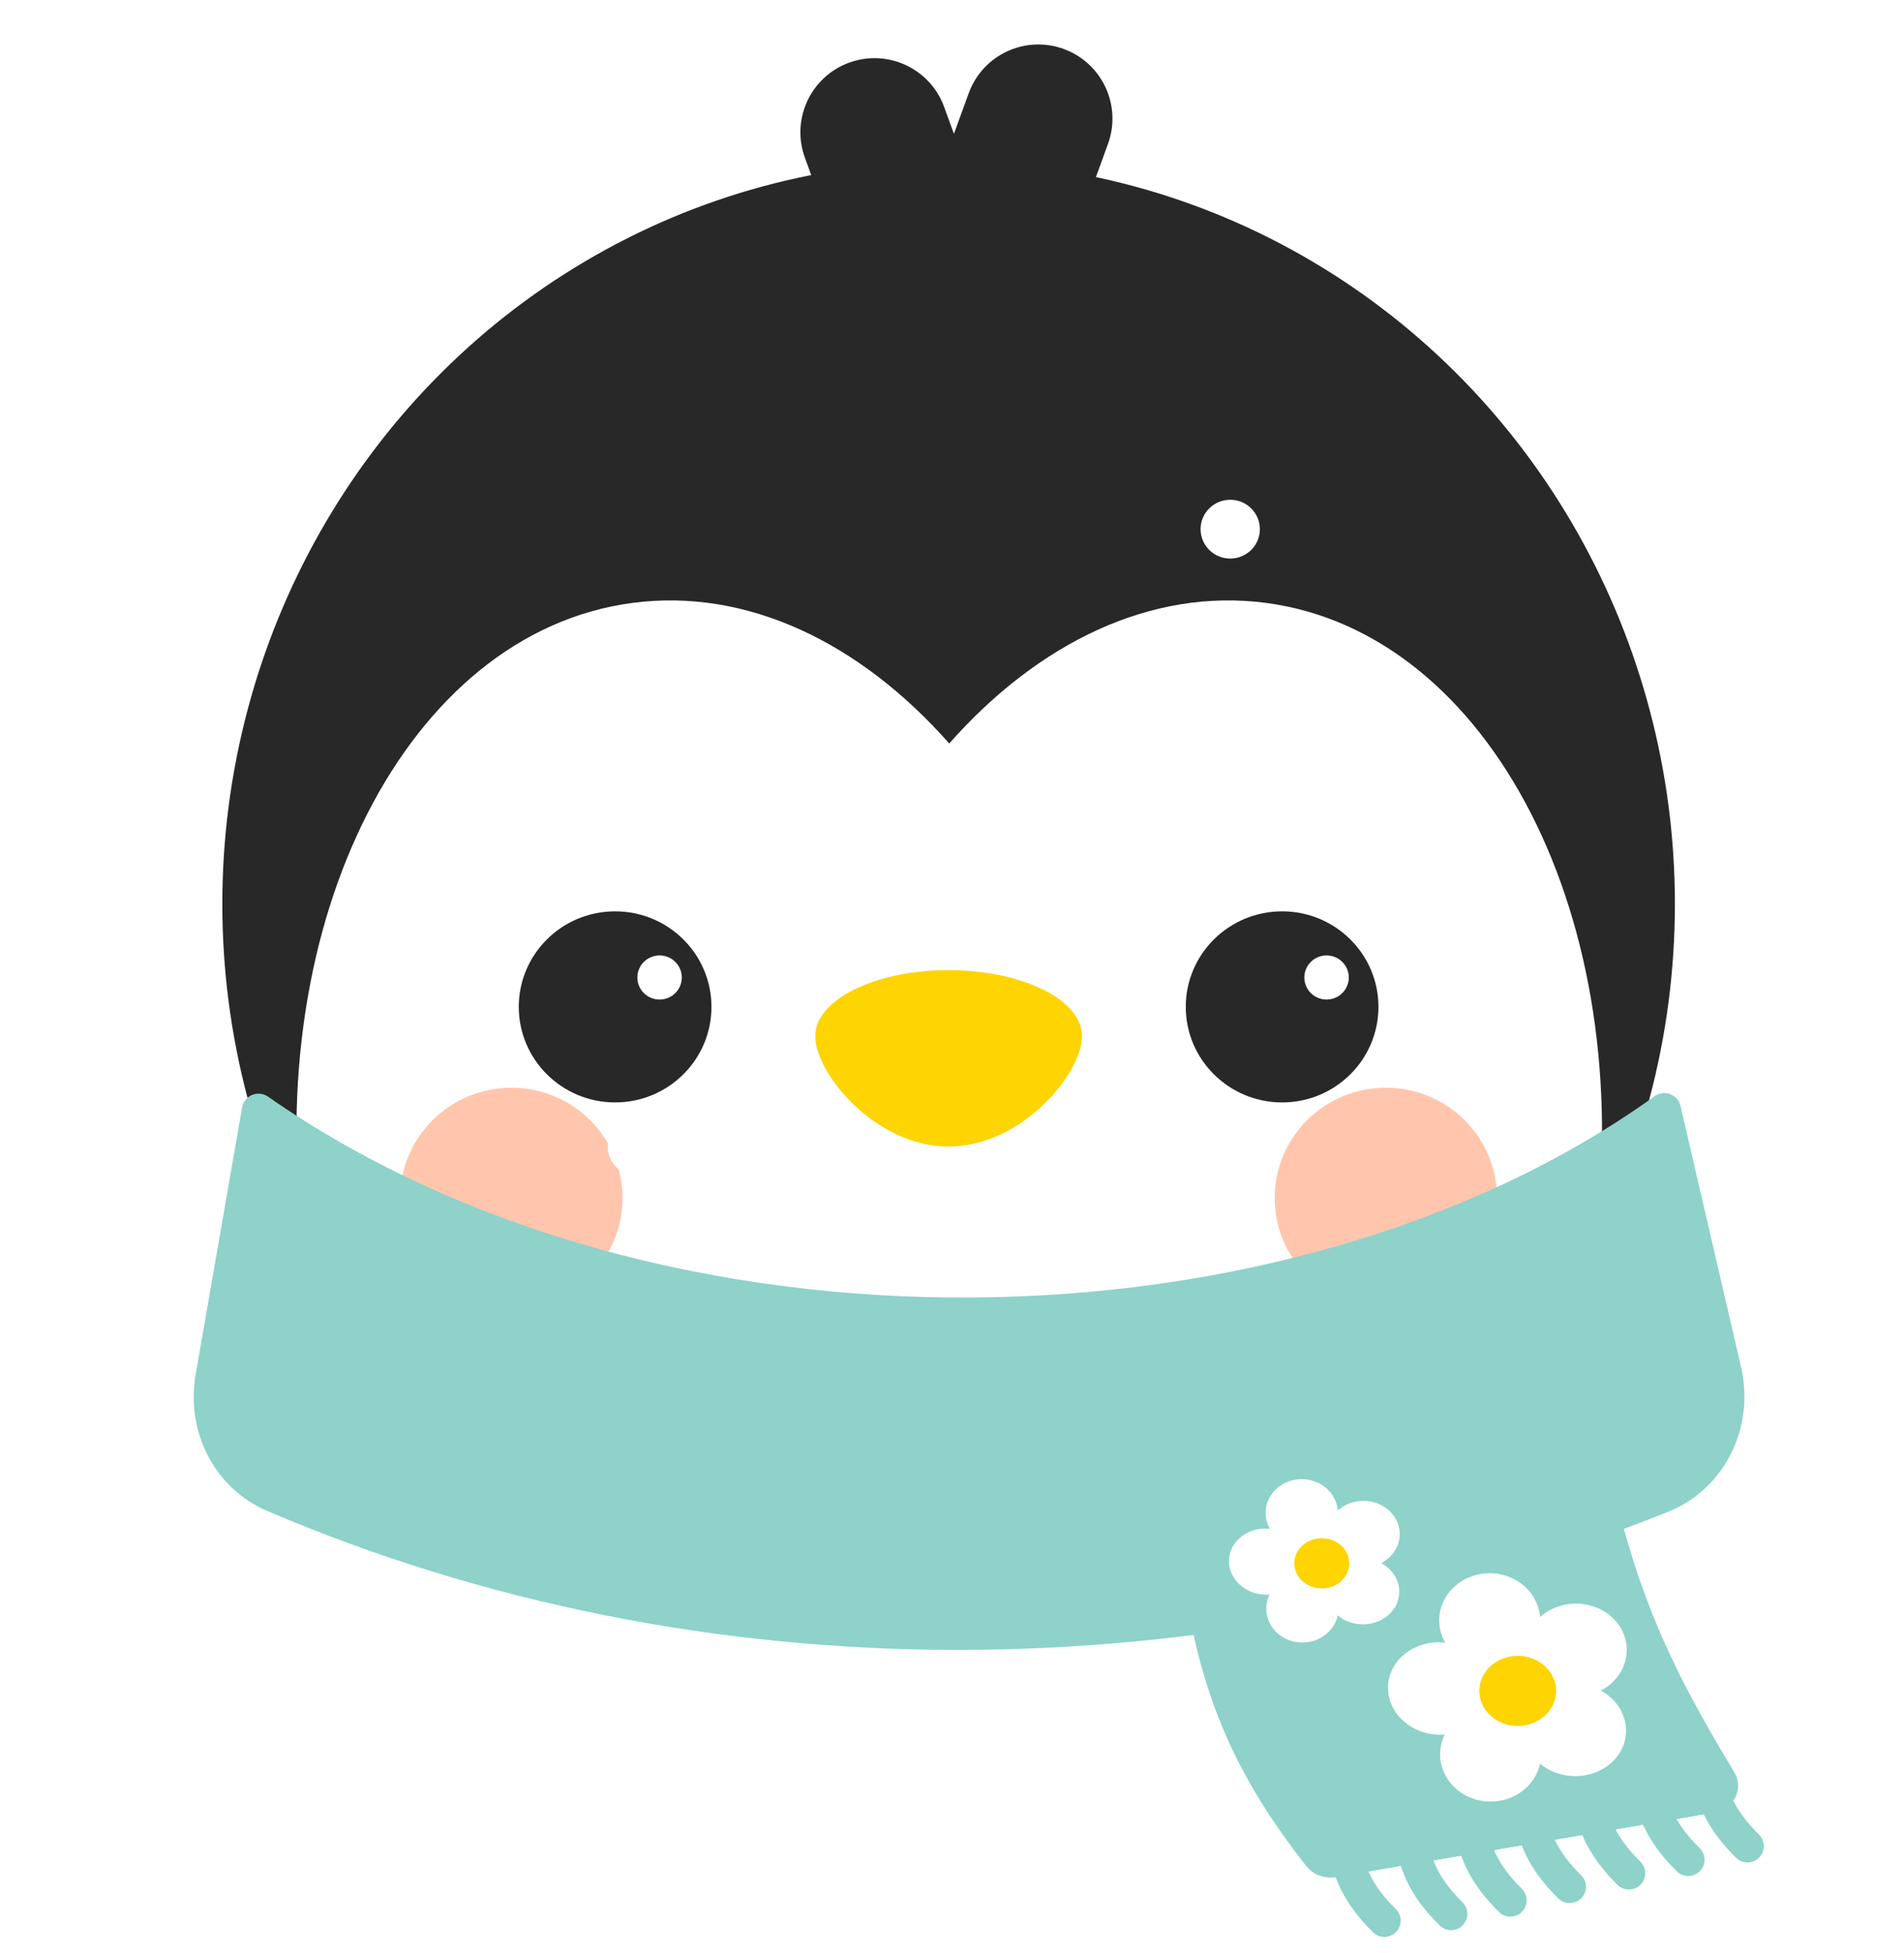 <svg width="117" height="120" viewBox="0 0 117 120" fill="none" xmlns="http://www.w3.org/2000/svg">
<path fill-rule="evenodd" clip-rule="evenodd" d="M65.362 3.008C67.726 3.869 68.945 6.482 68.084 8.845L64.658 18.26C63.921 20.285 61.897 21.469 59.846 21.226C59.51 21.471 59.133 21.673 58.723 21.823C56.36 22.683 53.746 21.464 52.886 19.101L49.459 9.686C48.599 7.323 49.818 4.709 52.181 3.849C54.545 2.989 57.158 4.207 58.018 6.571L58.619 8.221L59.526 5.73C60.386 3.367 62.999 2.148 65.362 3.008Z" fill="#282828"/>
<ellipse cx="58.292" cy="55.543" rx="44.63" ry="45.608" fill="#282828"/>
<path fill-rule="evenodd" clip-rule="evenodd" d="M18.7 76.613C18.697 76.593 18.694 76.572 18.692 76.552C15.998 56.565 25.024 38.878 38.852 37.045C45.914 36.109 52.862 39.489 58.33 45.682C63.798 39.489 70.746 36.109 77.807 37.045C91.603 38.873 100.619 56.481 97.988 76.408C90.577 91.103 75.582 101.151 58.292 101.151C41.081 101.151 26.146 91.196 18.7 76.613Z" fill="white"/>
<ellipse cx="31.423" cy="73.606" rx="6.831" ry="6.774" fill="#FFC6AD"/>
<ellipse cx="85.16" cy="73.606" rx="6.831" ry="6.774" fill="#FFC6AD"/>
<g filter="url(#filter0_f_202_8)">
<path d="M14.879 68.032C15.007 67.299 15.862 66.955 16.472 67.381C40.618 84.213 79.232 83.466 101.671 67.356C102.261 66.933 103.1 67.238 103.264 67.945L106.986 83.989C107.842 87.682 105.999 91.496 102.477 92.9C74.089 104.219 43.006 104.196 16.412 92.831C13.159 91.44 11.416 87.941 12.022 84.456L14.879 68.032Z" fill="#8ED2C9"/>
</g>
<g filter="url(#filter1_f_202_8)">
<path d="M73.839 89.727C72.775 89.727 71.936 90.56 72.031 91.528C73.023 101.605 74.537 107.357 80.3 114.677C80.705 115.192 81.404 115.44 82.086 115.323L82.171 115.309C82.659 116.604 83.461 117.641 84.4 118.572C84.741 118.91 85.317 118.932 85.687 118.62C86.057 118.309 86.081 117.783 85.74 117.445C84.98 116.692 84.376 115.916 83.986 115L86.175 114.627C86.65 116.048 87.496 117.162 88.499 118.156C88.84 118.494 89.416 118.516 89.786 118.204C90.156 117.893 90.179 117.367 89.838 117.029C89.007 116.204 88.362 115.352 87.98 114.32L89.888 113.995C90.373 115.321 91.187 116.378 92.142 117.324C92.483 117.662 93.059 117.684 93.429 117.373C93.799 117.061 93.823 116.535 93.482 116.197C92.704 115.426 92.09 114.631 91.701 113.686L93.607 113.362C94.099 114.595 94.878 115.594 95.785 116.493C96.126 116.831 96.702 116.852 97.072 116.541C97.442 116.23 97.466 115.703 97.125 115.365C96.402 114.648 95.82 113.911 95.429 113.051L97.332 112.727C97.826 113.871 98.57 114.81 99.428 115.661C99.769 115.999 100.345 116.02 100.715 115.709C101.085 115.398 101.109 114.872 100.768 114.534C100.1 113.872 99.553 113.192 99.166 112.415L101.064 112.092C101.556 113.148 102.263 114.028 103.072 114.829C103.412 115.167 103.989 115.188 104.359 114.877C104.729 114.566 104.752 114.04 104.411 113.702C103.8 113.096 103.29 112.474 102.91 111.778L104.802 111.456C105.288 112.425 105.957 113.246 106.715 113.997C107.056 114.335 107.632 114.357 108.002 114.045C108.372 113.734 108.395 113.208 108.055 112.87C107.38 112.201 106.828 111.514 106.44 110.727C106.852 110.219 106.945 109.508 106.571 108.894C102.61 102.402 100.677 98.006 99.037 91.061C98.854 90.287 98.109 89.727 97.242 89.727H73.839Z" fill="#8ED2C9"/>
</g>
<path fill-rule="evenodd" clip-rule="evenodd" d="M74.049 89.727C72.875 89.727 71.951 90.735 72.069 91.904C73.058 101.716 74.599 107.409 80.242 114.603C80.677 115.157 81.378 115.426 82.072 115.325C82.571 116.688 83.405 117.766 84.366 118.719C84.758 119.107 85.391 119.105 85.78 118.712C86.169 118.32 86.166 117.687 85.774 117.298C85.041 116.572 84.466 115.835 84.089 114.982L86.079 114.643C86.564 116.134 87.442 117.289 88.465 118.303C88.857 118.691 89.49 118.689 89.879 118.296C90.267 117.904 90.265 117.271 89.873 116.882C89.065 116.082 88.45 115.269 88.079 114.303L89.79 114.011C90.286 115.406 91.131 116.503 92.108 117.471C92.5 117.86 93.133 117.857 93.522 117.465C93.911 117.072 93.908 116.439 93.516 116.05C92.764 115.305 92.179 114.549 91.802 113.669L93.507 113.378C94.011 114.679 94.821 115.717 95.751 116.639C96.143 117.028 96.776 117.025 97.165 116.633C97.554 116.241 97.551 115.608 97.159 115.219C96.464 114.53 95.911 113.831 95.534 113.033L97.23 112.745C97.737 113.954 98.512 114.933 99.394 115.807C99.786 116.196 100.419 116.193 100.808 115.801C101.197 115.409 101.194 114.776 100.802 114.387C100.164 113.754 99.646 113.114 99.274 112.397L100.959 112.11C101.466 113.229 102.204 114.149 103.037 114.975C103.43 115.364 104.063 115.361 104.452 114.969C104.84 114.577 104.838 113.944 104.446 113.555C103.865 112.98 103.385 112.398 103.022 111.758L104.694 111.474C105.197 112.505 105.896 113.366 106.681 114.144C107.073 114.532 107.706 114.53 108.095 114.137C108.484 113.745 108.481 113.112 108.089 112.723C107.329 111.97 106.74 111.206 106.364 110.314C106.639 109.727 106.639 109.008 106.263 108.387C102.552 102.241 100.677 97.923 99.092 91.292C98.874 90.38 98.064 89.727 97.126 89.727H74.049Z" fill="#8ED2C9"/>
<path d="M84.879 96.039C84.941 96.006 85.002 95.971 85.061 95.933C86.076 95.276 86.321 93.998 85.607 93.076C84.894 92.155 83.492 91.941 82.476 92.597C82.378 92.661 82.287 92.73 82.203 92.805C82.14 92.011 81.59 91.288 80.737 91.002C79.583 90.615 78.313 91.176 77.9 92.254C77.68 92.829 77.749 93.435 78.035 93.934C77.943 93.924 77.85 93.918 77.756 93.918C76.505 93.915 75.504 94.822 75.519 95.944C75.535 97.067 76.562 97.979 77.812 97.982C77.88 97.982 77.947 97.98 78.013 97.975C77.986 98.03 77.961 98.087 77.939 98.145C77.526 99.223 78.126 100.411 79.28 100.798C80.434 101.184 81.704 100.624 82.116 99.545C82.153 99.45 82.182 99.353 82.203 99.256C82.611 99.593 83.155 99.799 83.749 99.801C84.999 99.804 86.001 98.897 85.985 97.775C85.975 97.041 85.533 96.398 84.879 96.039Z" fill="white"/>
<g style="mix-blend-mode:multiply">
<ellipse cx="1.6" cy="1.632" rx="1.6" ry="1.632" transform="matrix(0.195 0.947 -1.016 0.174 82.568 94.254)" fill="#FED402"/>
</g>
<path d="M98.374 103.87C98.46 103.825 98.545 103.775 98.628 103.722C100.047 102.805 100.389 101.017 99.392 99.73C98.394 98.443 96.435 98.143 95.016 99.06C94.878 99.149 94.75 99.246 94.633 99.35C94.546 98.241 93.776 97.23 92.584 96.831C90.972 96.29 89.197 97.073 88.621 98.581C88.313 99.384 88.408 100.231 88.808 100.929C88.68 100.914 88.55 100.907 88.418 100.906C86.67 100.902 85.27 102.17 85.293 103.738C85.314 105.307 86.749 106.582 88.498 106.586C88.592 106.586 88.685 106.583 88.777 106.576C88.739 106.653 88.705 106.732 88.674 106.814C88.097 108.321 88.936 109.981 90.549 110.521C92.161 111.062 93.936 110.278 94.513 108.771C94.564 108.637 94.604 108.502 94.633 108.367C95.204 108.837 95.964 109.126 96.794 109.128C98.542 109.133 99.942 107.865 99.919 106.296C99.905 105.272 99.288 104.372 98.374 103.87Z" fill="white"/>
<g style="mix-blend-mode:multiply">
<ellipse cx="2.236" cy="2.281" rx="2.236" ry="2.281" transform="matrix(0.195 0.947 -1.016 0.174 95.144 101.376)" fill="#FED402"/>
</g>
<ellipse cx="5.92" cy="5.87" rx="5.92" ry="5.87" transform="matrix(-1 0 0 1 43.719 55.994)" fill="#282828"/>
<ellipse cx="1.366" cy="1.355" rx="1.366" ry="1.355" transform="matrix(-1 0 0 1 41.897 58.704)" fill="white"/>
<ellipse cx="5.92" cy="5.87" rx="5.92" ry="5.87" transform="matrix(-1 0 0 1 84.705 55.994)" fill="#282828"/>
<ellipse cx="1.366" cy="1.355" rx="1.366" ry="1.355" transform="matrix(-1 0 0 1 82.883 58.704)" fill="white"/>
<path d="M66.489 63.671C66.489 61.426 62.819 59.607 58.292 59.607C53.764 59.607 50.094 61.426 50.094 63.671C50.094 65.916 53.764 70.445 58.292 70.445C62.819 70.445 66.489 65.916 66.489 63.671Z" fill="#FED402"/>
<ellipse cx="19.127" cy="5.419" rx="1.822" ry="1.806" fill="white"/>
<ellipse cx="109.297" cy="36.126" rx="1.822" ry="1.806" fill="white"/>
<ellipse cx="93.813" cy="6.322" rx="1.822" ry="1.806" fill="white"/>
<ellipse cx="10.93" cy="111.086" rx="1.822" ry="1.806" fill="white"/>
<ellipse cx="75.597" cy="32.513" rx="1.822" ry="1.806" fill="white"/>
<ellipse cx="39.165" cy="70.445" rx="1.822" ry="1.806" fill="white"/>
<ellipse cx="10.93" cy="25.288" rx="1.822" ry="1.806" fill="white"/>
<ellipse cx="111.118" cy="1.806" rx="1.822" ry="1.806" fill="white"/>
<ellipse cx="115.217" cy="94.378" rx="1.366" ry="1.355" fill="white"/>
<ellipse cx="109.752" cy="111.537" rx="1.366" ry="1.355" fill="white"/>
<ellipse cx="1.366" cy="96.184" rx="1.366" ry="1.355" fill="white"/>
<defs>
<filter id="filter0_f_202_8" x="10.903" y="66.163" width="97.291" height="36.209" filterUnits="userSpaceOnUse" color-interpolation-filters="sRGB">
<feFlood flood-opacity="0" result="BackgroundImageFix"/>
<feBlend mode="normal" in="SourceGraphic" in2="BackgroundImageFix" result="shape"/>
<feGaussianBlur stdDeviation="0.5" result="effect1_foregroundBlur_202_8"/>
</filter>
<filter id="filter1_f_202_8" x="71.024" y="88.727" width="38.271" height="31.114" filterUnits="userSpaceOnUse" color-interpolation-filters="sRGB">
<feFlood flood-opacity="0" result="BackgroundImageFix"/>
<feBlend mode="normal" in="SourceGraphic" in2="BackgroundImageFix" result="shape"/>
<feGaussianBlur stdDeviation="0.5" result="effect1_foregroundBlur_202_8"/>
</filter>
</defs>
</svg>
